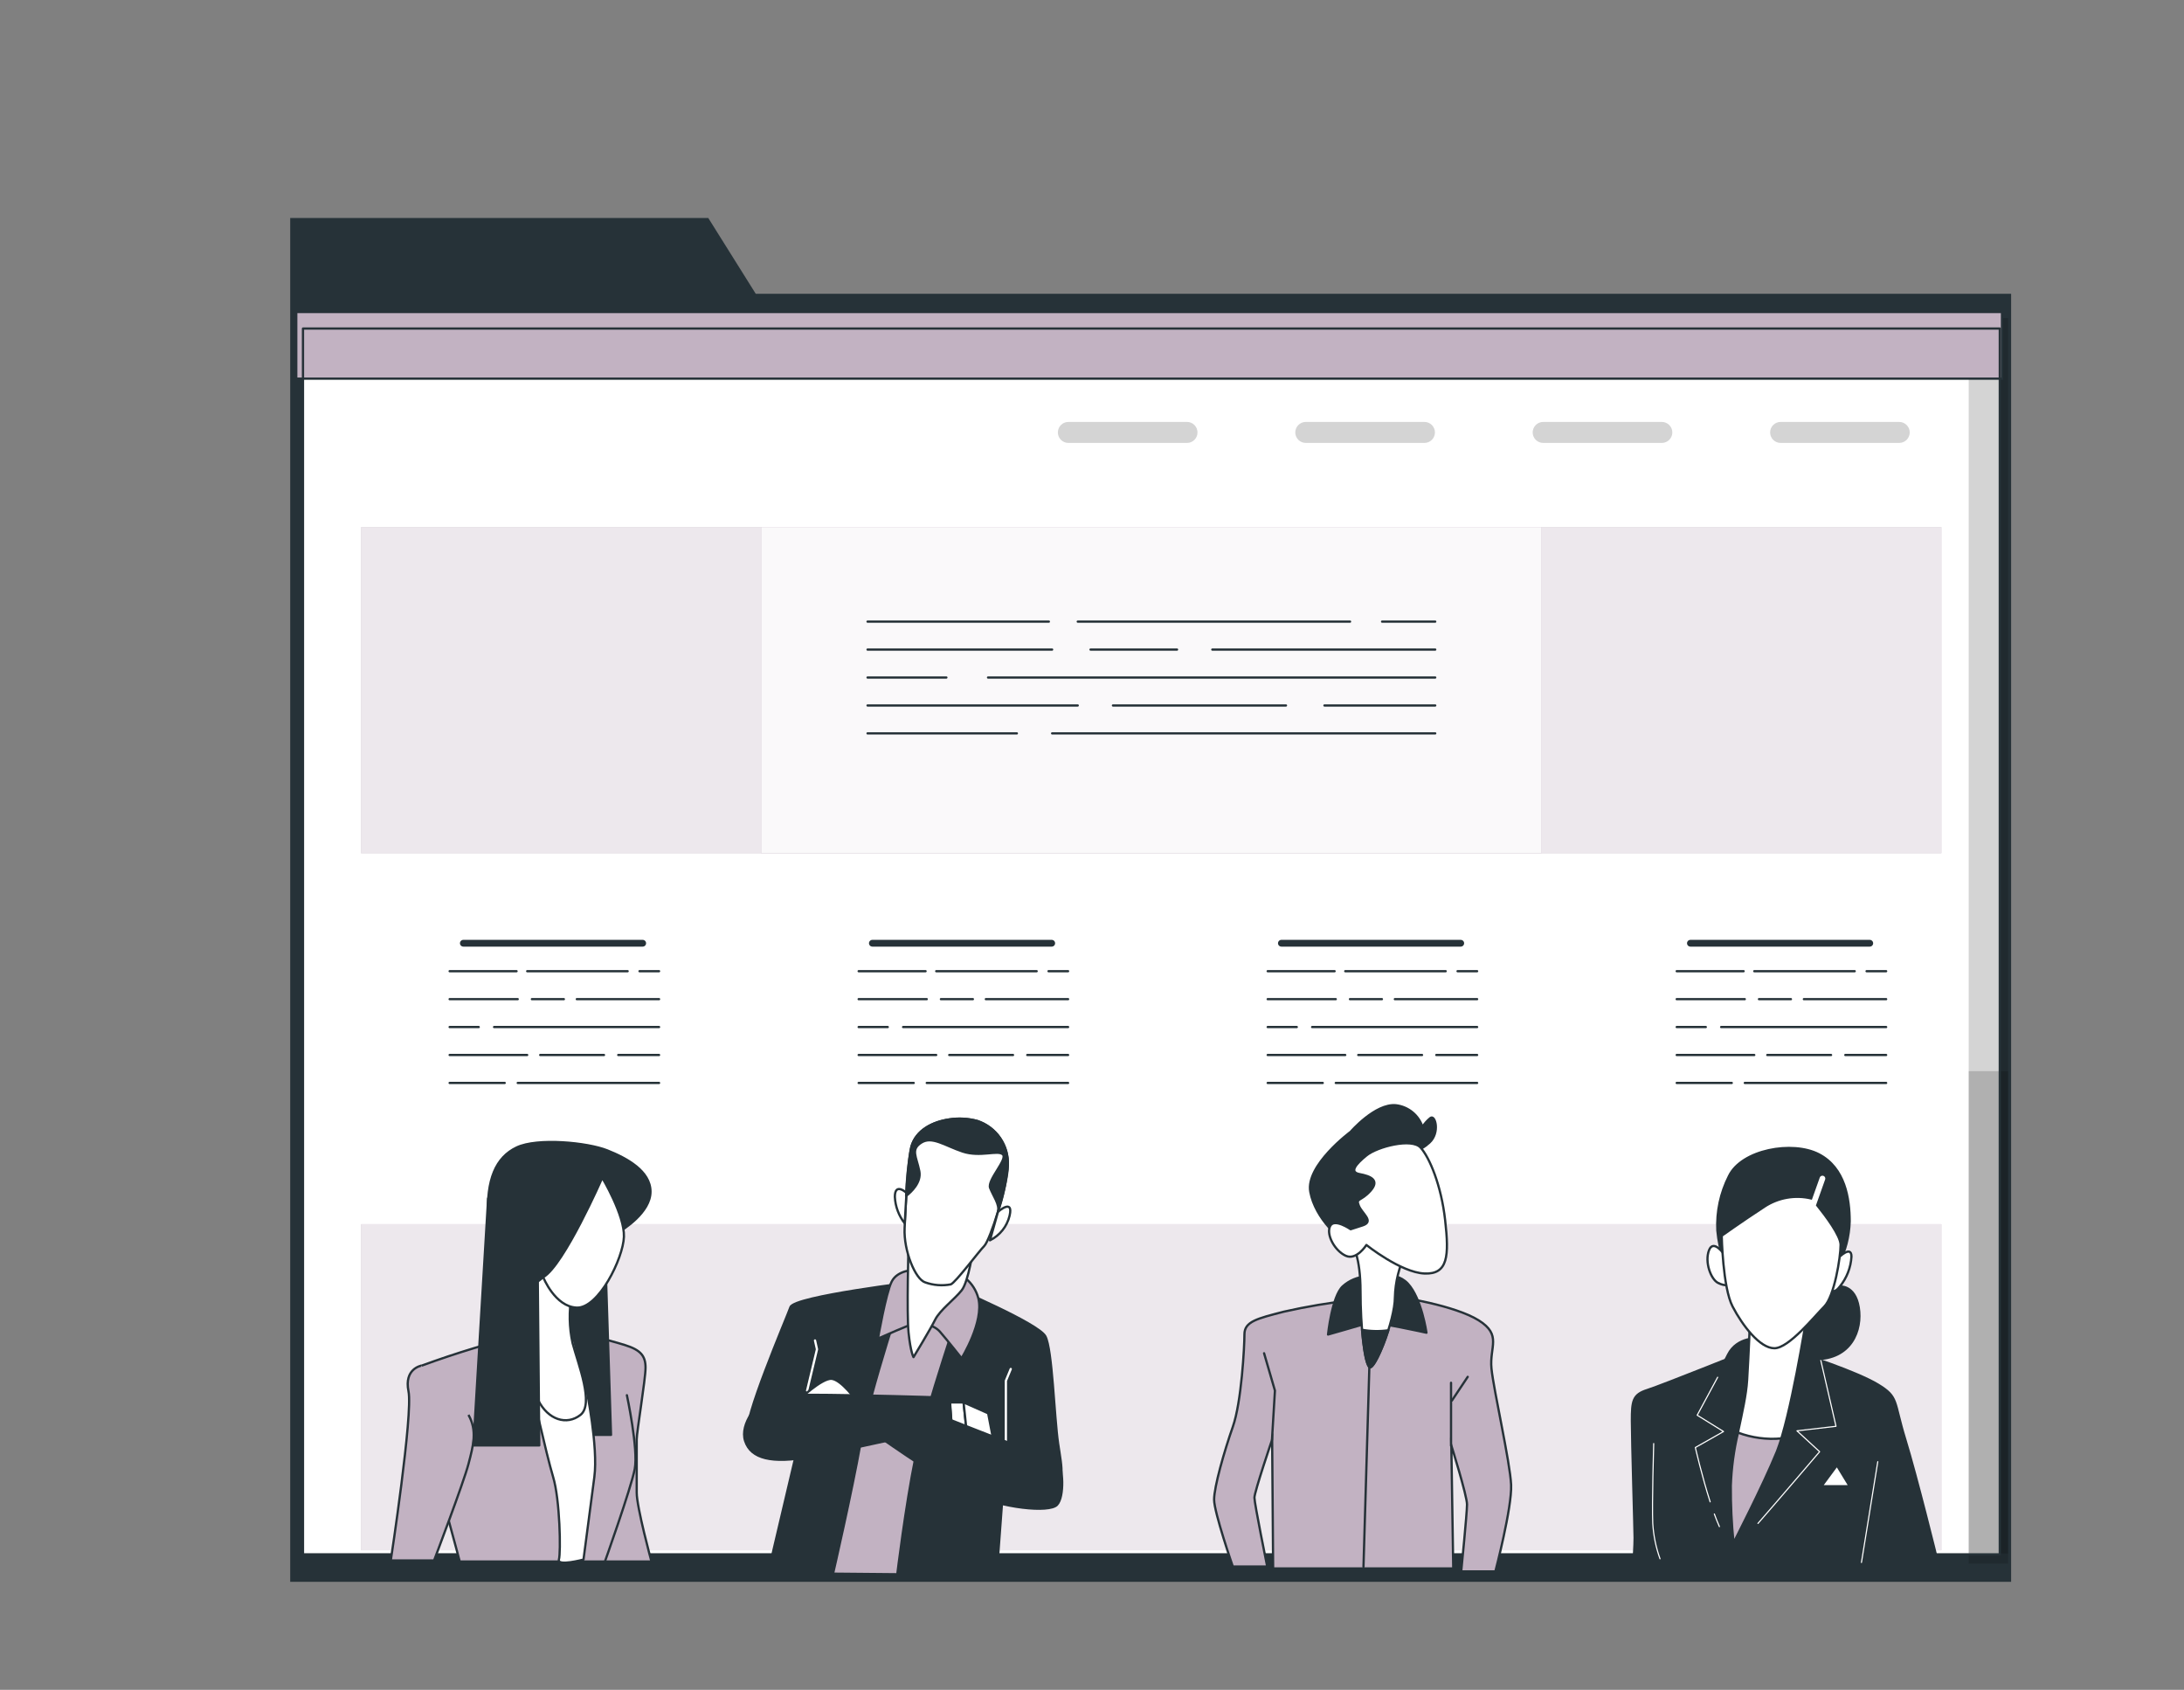 <svg width="967" height="748" viewBox="0 0 967 748" fill="none" xmlns="http://www.w3.org/2000/svg">
<rect x="0" y="0" width="967" height="748" fill="#808080" stroke="none"/>
<path d="M334.623 130.049L313.606 96.504H128.492V130.049V142.114V700.183H890.455V130.049H334.623Z" fill="#263238"/>
<path d="M885.438 145.432H134.151V688.016H885.438V145.432Z" fill="white"/>
<path opacity="0.17" d="M889.117 140.776H871.676V692.132H889.117V140.776Z" fill="black"/>
<path opacity="0.17" d="M889.117 474.141H871.676V687.656H889.117V474.141Z" fill="black"/>
<path d="M886.416 138.101H131.167V167.607H886.416V138.101Z" fill="#C2B2C2" stroke="#263238" stroke-miterlimit="10"/>
<path d="M885.438 145.432H134.151V688.016H885.438V145.432Z" stroke="#263238" stroke-linecap="round" stroke-linejoin="round"/>
<g opacity="0.17">
<path d="M525.577 196.058H473.022C472.413 196.058 471.811 195.939 471.25 195.706C470.688 195.473 470.177 195.132 469.747 194.702C469.317 194.272 468.976 193.762 468.744 193.2C468.511 192.638 468.391 192.036 468.391 191.428C468.388 190.818 468.505 190.213 468.736 189.648C468.967 189.083 469.308 188.57 469.738 188.137C470.168 187.704 470.68 187.361 471.244 187.127C471.807 186.892 472.411 186.772 473.022 186.772H525.577C526.187 186.772 526.791 186.892 527.355 187.127C527.918 187.361 528.43 187.704 528.86 188.137C529.291 188.57 529.631 189.083 529.862 189.648C530.093 190.213 530.211 190.818 530.207 191.428V191.428C530.207 192.036 530.088 192.638 529.855 193.2C529.622 193.762 529.281 194.272 528.851 194.702C528.421 195.132 527.911 195.473 527.349 195.706C526.787 195.939 526.185 196.058 525.577 196.058V196.058Z" fill="black"/>
<path d="M630.688 196.058H578.132C576.906 196.052 575.732 195.562 574.865 194.695C573.999 193.828 573.509 192.654 573.502 191.428C573.502 190.197 573.989 189.017 574.856 188.145C575.724 187.272 576.902 186.779 578.132 186.772H630.688C631.922 186.772 633.107 187.262 633.98 188.136C634.853 189.009 635.344 190.193 635.344 191.428V191.428C635.337 192.658 634.843 193.836 633.971 194.704C633.098 195.571 631.918 196.058 630.688 196.058V196.058Z" fill="black"/>
<path d="M735.824 196.058H683.269C682.038 196.058 680.858 195.571 679.985 194.704C679.113 193.836 678.619 192.658 678.613 191.428V191.428C678.613 190.193 679.103 189.009 679.976 188.136C680.849 187.262 682.034 186.772 683.269 186.772H735.824C737.054 186.779 738.232 187.272 739.1 188.145C739.967 189.017 740.454 190.197 740.454 191.428V191.428C740.448 192.654 739.958 193.828 739.091 194.695C738.224 195.562 737.05 196.052 735.824 196.058V196.058Z" fill="black"/>
<path d="M840.935 196.058H788.379C787.771 196.058 787.169 195.939 786.607 195.706C786.046 195.473 785.535 195.132 785.105 194.702C784.675 194.272 784.334 193.762 784.101 193.2C783.869 192.638 783.749 192.036 783.749 191.428V191.428C783.746 190.818 783.863 190.213 784.094 189.648C784.325 189.083 784.666 188.57 785.096 188.137C785.526 187.704 786.038 187.361 786.601 187.127C787.165 186.892 787.769 186.772 788.379 186.772H840.935C842.165 186.779 843.343 187.272 844.211 188.145C845.078 189.017 845.565 190.197 845.565 191.428V191.428C845.558 192.654 845.068 193.828 844.201 194.695C843.335 195.562 842.161 196.052 840.935 196.058V196.058Z" fill="black"/>
</g>
<path d="M205.151 417.521H284.563" stroke="#263238" stroke-width="3" stroke-linecap="round" stroke-linejoin="round"/>
<path d="M283.148 429.895H291.817" stroke="#263238" stroke-linecap="round" stroke-linejoin="round"/>
<path d="M233.422 429.895H277.9" stroke="#263238" stroke-linecap="round" stroke-linejoin="round"/>
<path d="M199.08 429.895H228.715" stroke="#263238" stroke-linecap="round" stroke-linejoin="round"/>
<path d="M255.391 442.269H291.817" stroke="#263238" stroke-linecap="round" stroke-linejoin="round"/>
<path d="M235.506 442.269H249.655" stroke="#263238" stroke-linecap="round" stroke-linejoin="round"/>
<path d="M199.08 442.269H229.229" stroke="#263238" stroke-linecap="round" stroke-linejoin="round"/>
<path d="M218.759 454.616H291.817" stroke="#263238" stroke-linecap="round" stroke-linejoin="round"/>
<path d="M199.08 454.616H211.968" stroke="#263238" stroke-linecap="round" stroke-linejoin="round"/>
<path d="M273.733 466.99H291.817" stroke="#263238" stroke-linecap="round" stroke-linejoin="round"/>
<path d="M239.185 466.99H267.43" stroke="#263238" stroke-linecap="round" stroke-linejoin="round"/>
<path d="M199.08 466.99H233.422" stroke="#263238" stroke-linecap="round" stroke-linejoin="round"/>
<path d="M229.229 479.363H291.817" stroke="#263238" stroke-linecap="round" stroke-linejoin="round"/>
<path d="M199.08 479.363H223.467" stroke="#263238" stroke-linecap="round" stroke-linejoin="round"/>
<path d="M386.252 417.521H465.664" stroke="#263238" stroke-width="3" stroke-linecap="round" stroke-linejoin="round"/>
<path d="M464.249 429.895H472.918" stroke="#263238" stroke-linecap="round" stroke-linejoin="round"/>
<path d="M414.524 429.895H459.002" stroke="#263238" stroke-linecap="round" stroke-linejoin="round"/>
<path d="M380.181 429.895H409.816" stroke="#263238" stroke-linecap="round" stroke-linejoin="round"/>
<path d="M436.493 442.269H472.919" stroke="#263238" stroke-linecap="round" stroke-linejoin="round"/>
<path d="M416.607 442.269H430.756" stroke="#263238" stroke-linecap="round" stroke-linejoin="round"/>
<path d="M380.181 442.269H410.331" stroke="#263238" stroke-linecap="round" stroke-linejoin="round"/>
<path d="M399.861 454.616H472.919" stroke="#263238" stroke-linecap="round" stroke-linejoin="round"/>
<path d="M380.181 454.616H393.069" stroke="#263238" stroke-linecap="round" stroke-linejoin="round"/>
<path d="M454.834 466.99H472.918" stroke="#263238" stroke-linecap="round" stroke-linejoin="round"/>
<path d="M420.286 466.99H448.532" stroke="#263238" stroke-linecap="round" stroke-linejoin="round"/>
<path d="M380.181 466.99H414.524" stroke="#263238" stroke-linecap="round" stroke-linejoin="round"/>
<path d="M410.331 479.363H472.919" stroke="#263238" stroke-linecap="round" stroke-linejoin="round"/>
<path d="M380.181 479.363H404.568" stroke="#263238" stroke-linecap="round" stroke-linejoin="round"/>
<path d="M567.354 417.521H646.765" stroke="#263238" stroke-width="3" stroke-linecap="round" stroke-linejoin="round"/>
<path d="M645.351 429.895H654.02" stroke="#263238" stroke-linecap="round" stroke-linejoin="round"/>
<path d="M595.625 429.895H640.103" stroke="#263238" stroke-linecap="round" stroke-linejoin="round"/>
<path d="M561.283 429.895H590.917" stroke="#263238" stroke-linecap="round" stroke-linejoin="round"/>
<path d="M617.594 442.269H654.02" stroke="#263238" stroke-linecap="round" stroke-linejoin="round"/>
<path d="M597.709 442.269H611.857" stroke="#263238" stroke-linecap="round" stroke-linejoin="round"/>
<path d="M561.283 442.269H591.432" stroke="#263238" stroke-linecap="round" stroke-linejoin="round"/>
<path d="M580.962 454.616H654.02" stroke="#263238" stroke-linecap="round" stroke-linejoin="round"/>
<path d="M561.283 454.616H574.171" stroke="#263238" stroke-linecap="round" stroke-linejoin="round"/>
<path d="M635.935 466.99H654.02" stroke="#263238" stroke-linecap="round" stroke-linejoin="round"/>
<path d="M601.387 466.99H629.633" stroke="#263238" stroke-linecap="round" stroke-linejoin="round"/>
<path d="M561.283 466.99H595.625" stroke="#263238" stroke-linecap="round" stroke-linejoin="round"/>
<path d="M591.432 479.363H654.02" stroke="#263238" stroke-linecap="round" stroke-linejoin="round"/>
<path d="M561.283 479.363H585.67" stroke="#263238" stroke-linecap="round" stroke-linejoin="round"/>
<path d="M748.455 417.521H827.867" stroke="#263238" stroke-width="3" stroke-linecap="round" stroke-linejoin="round"/>
<path d="M826.452 429.895H835.121" stroke="#263238" stroke-linecap="round" stroke-linejoin="round"/>
<path d="M776.726 429.895H821.204" stroke="#263238" stroke-linecap="round" stroke-linejoin="round"/>
<path d="M742.384 429.895H772.019" stroke="#263238" stroke-linecap="round" stroke-linejoin="round"/>
<path d="M798.695 442.269H835.121" stroke="#263238" stroke-linecap="round" stroke-linejoin="round"/>
<path d="M778.81 442.269H792.958" stroke="#263238" stroke-linecap="round" stroke-linejoin="round"/>
<path d="M742.384 442.269H772.533" stroke="#263238" stroke-linecap="round" stroke-linejoin="round"/>
<path d="M762.063 454.616H835.121" stroke="#263238" stroke-linecap="round" stroke-linejoin="round"/>
<path d="M742.384 454.616H755.272" stroke="#263238" stroke-linecap="round" stroke-linejoin="round"/>
<path d="M817.037 466.99H835.121" stroke="#263238" stroke-linecap="round" stroke-linejoin="round"/>
<path d="M782.488 466.99H810.734" stroke="#263238" stroke-linecap="round" stroke-linejoin="round"/>
<path d="M742.384 466.99H776.726" stroke="#263238" stroke-linecap="round" stroke-linejoin="round"/>
<path d="M772.533 479.363H835.121" stroke="#263238" stroke-linecap="round" stroke-linejoin="round"/>
<path d="M742.384 479.363H766.771" stroke="#263238" stroke-linecap="round" stroke-linejoin="round"/>
<path d="M859.585 377.674H159.876V233.333H859.585V377.674Z" fill="#C2B2C2"/>
<path opacity="0.7" d="M859.585 377.674H159.876V233.333H859.585V377.674Z" fill="white"/>
<path d="M682.523 377.674H337.067V233.333H682.523V377.674Z" fill="#C2B2C2"/>
<path opacity="0.92" d="M682.523 377.674H337.067V233.333H682.523V377.674Z" fill="white"/>
<path d="M611.934 275.161H635.472" stroke="#263238" stroke-linecap="round" stroke-linejoin="round"/>
<path d="M477.189 275.161H597.76" stroke="#263238" stroke-linecap="round" stroke-linejoin="round"/>
<path d="M384.117 275.161H464.404" stroke="#263238" stroke-linecap="round" stroke-linejoin="round"/>
<path d="M536.767 287.535H635.472" stroke="#263238" stroke-linecap="round" stroke-linejoin="round"/>
<path d="M482.848 287.535H521.152" stroke="#263238" stroke-linecap="round" stroke-linejoin="round"/>
<path d="M384.117 287.535H465.844" stroke="#263238" stroke-linecap="round" stroke-linejoin="round"/>
<path d="M437.47 299.909H635.472" stroke="#263238" stroke-linecap="round" stroke-linejoin="round"/>
<path d="M384.117 299.909H419.025" stroke="#263238" stroke-linecap="round" stroke-linejoin="round"/>
<path d="M586.416 312.282H635.472" stroke="#263238" stroke-linecap="round" stroke-linejoin="round"/>
<path d="M492.778 312.282H569.386" stroke="#263238" stroke-linecap="round" stroke-linejoin="round"/>
<path d="M384.117 312.282H477.189" stroke="#263238" stroke-linecap="round" stroke-linejoin="round"/>
<path d="M465.844 324.63H635.472" stroke="#263238" stroke-linecap="round" stroke-linejoin="round"/>
<path d="M384.117 324.63H450.229" stroke="#263238" stroke-linecap="round" stroke-linejoin="round"/>
<path d="M859.585 686.215H159.876V541.874H859.585V686.215Z" fill="#C2B2C2"/>
<path opacity="0.7" d="M859.585 686.215H159.876V541.874H859.585V686.215Z" fill="white"/>
<path d="M776.777 596.796C776.777 596.796 735.798 613.26 729.367 615.292C722.936 617.324 722.55 620.103 722.55 628.926C722.55 637.75 723.759 677.546 723.759 680.761C723.759 683.977 723.347 689.996 723.347 689.996H857.604C857.604 689.996 848.755 653.982 843.533 636.978C838.311 619.974 840.729 618.482 831.494 612.874C822.259 607.266 798.052 599.214 792.907 598.005C787.572 597.168 782.178 596.764 776.777 596.796Z" fill="#263238" stroke="#263238" stroke-linecap="round" stroke-linejoin="round"/>
<path d="M778.784 592.372C778.784 592.372 769.137 591.574 765.124 599.626C761.111 607.678 751.464 626.431 751.464 626.431L763.118 633.66L749.561 640.58C751.825 650.504 754.642 660.295 757.999 669.906C760.333 676.213 763.013 682.388 766.025 688.402C766.025 688.402 785.575 666.304 793.293 659.461C798.381 654.593 802.593 648.884 805.743 642.586L795.711 633.351L812.998 631.344C812.998 631.344 808.573 608.861 802.939 599.626C797.306 590.391 778.784 592.372 778.784 592.372Z" fill="#263238" stroke="#263238" stroke-linecap="round" stroke-linejoin="round"/>
<path d="M759.053 670.163C759.774 672.169 760.545 674.073 761.291 675.745" stroke="white" stroke-width="0.5" stroke-linecap="round" stroke-linejoin="round"/>
<path d="M760.52 609.633L751.464 626.431L763.118 633.659L750.641 640.734C750.641 640.734 753.548 653.416 757.201 664.786" stroke="white" stroke-width="0.5" stroke-linecap="round" stroke-linejoin="round"/>
<path d="M806.155 602.018L812.921 631.344L795.634 633.351L805.666 642.586C805.666 642.586 786.373 665.198 778.372 674.33" stroke="white" stroke-width="0.5" stroke-linecap="round" stroke-linejoin="round"/>
<path d="M831.417 647.011L824.188 691.617" stroke="white" stroke-width="0.5" stroke-linecap="round" stroke-linejoin="round"/>
<path d="M732.197 638.984C732.197 638.984 731.399 665.892 731.785 674.33C732.104 679.679 733.187 684.954 735.001 689.996" stroke="white" stroke-width="0.5" stroke-linecap="round" stroke-linejoin="round"/>
<path d="M806.515 657.866L813.332 648.631L818.966 657.866H806.515Z" fill="white" stroke="#263238" stroke-miterlimit="10"/>
<path d="M814.541 569.477C814.541 569.477 821.358 568.679 822.979 578.737C824.6 588.796 819.763 601.632 803.685 601.632C787.608 601.632 788.842 589.568 789.228 580.744C789.614 571.92 814.541 569.477 814.541 569.477Z" fill="#263238" stroke="#263238" stroke-miterlimit="10"/>
<path d="M774.771 585.966C774.771 585.966 774.359 597.594 773.562 610.867C772.764 624.141 766.333 642.2 766.333 657.455C766.279 665.908 766.682 674.358 767.542 682.768C767.542 682.768 780.791 657.043 786.81 642.2C792.83 627.357 799.672 584.345 799.672 584.345L774.771 585.966Z" fill="white" stroke="#263238" stroke-miterlimit="10"/>
<path d="M814.13 559.547C817.121 553.689 818.773 547.24 818.966 540.665C818.966 530.632 816.959 516.973 805.306 510.927C793.653 504.882 771.144 508.921 765.536 520.574C761.75 528.023 759.976 536.332 760.391 544.678C760.796 549.19 761.738 553.637 763.195 557.926C763.195 557.926 764.816 550.209 775.646 546.299C786.476 542.389 798.155 538.247 803.763 541.154C809.371 544.061 814.13 559.547 814.13 559.547Z" fill="#263238" stroke="#263238" stroke-linecap="round" stroke-linejoin="round"/>
<path d="M763.529 555.431C763.529 555.431 758.693 548.202 756.687 553.424C754.68 558.646 757.51 566.287 760.7 567.882C763.889 569.476 765.536 568.679 765.536 568.679L763.529 555.431Z" fill="white" stroke="#263238" stroke-linecap="round" stroke-linejoin="round"/>
<path d="M814.13 556.64C814.13 556.64 819.763 551.006 819.763 556.228C819.48 561.075 817.68 565.709 814.618 569.477C812.2 572.692 810.991 571.097 810.991 571.097L814.13 556.64Z" fill="white" stroke="#263238" stroke-linecap="round" stroke-linejoin="round"/>
<path d="M804.586 533.513L808.573 522.272C808.73 521.832 808.706 521.347 808.505 520.925C808.305 520.503 807.946 520.178 807.505 520.021C807.065 519.864 806.581 519.888 806.159 520.089C805.737 520.289 805.411 520.648 805.255 521.088L801.91 530.478C798.392 529.646 794.74 529.541 791.18 530.169C787.619 530.797 784.224 532.145 781.202 534.131C770.758 540.974 762.32 546.993 762.32 546.993C762.32 546.993 762.732 569.888 767.131 578.326C771.53 586.763 779.196 596.796 785.627 596.796C792.058 596.796 803.299 582.75 807.724 578.326C812.149 573.901 814.953 556.64 814.953 551.006C814.953 546.967 808.316 538.17 804.586 533.513Z" fill="white" stroke="#263238" stroke-miterlimit="10"/>
<path d="M788.765 636.721C782.24 637.311 775.665 636.432 769.523 634.148C767.683 641.852 766.615 649.719 766.333 657.635C766.279 666.088 766.682 674.538 767.542 682.948C767.542 682.948 780.791 657.223 786.81 642.38C787.453 640.631 788.148 638.701 788.765 636.721Z" fill="#C2B2C2" stroke="#263238" stroke-miterlimit="10"/>
<path d="M598.892 575.47C588.645 576.633 578.469 578.351 568.408 580.615C556.652 583.651 550.993 584.963 550.993 590.622C550.993 596.282 549.681 620.669 545.848 631.576C542.015 642.483 537.565 658.149 537.565 663.809C537.565 669.468 545.848 693.418 545.848 693.418H561.077C561.077 693.418 555.417 665.532 555.417 662.934C555.417 660.336 563.263 637.21 563.263 637.21L563.701 694.267H643.447L642.598 639.808C642.598 639.808 649.544 662.034 649.544 665.944C649.544 669.854 646.971 695.579 646.971 695.579H662.097C662.097 695.579 669.506 667.282 669.069 657.249C668.631 647.216 661.351 615.421 660.374 605.8C659.396 596.179 665.159 590.982 654.714 584.448C644.27 577.914 620.295 574.004 615.073 573.567C609.63 573.674 604.211 574.312 598.892 575.47Z" fill="#C2B2C2" stroke="#263238" stroke-miterlimit="10"/>
<path d="M563.186 637.338L564.498 615.549L559.688 599.008" stroke="#263238" stroke-linecap="round" stroke-linejoin="round"/>
<path d="M642.469 612.077V639.936" stroke="#263238" stroke-linecap="round" stroke-linejoin="round"/>
<path d="M642.881 619.923L649.852 609.453" stroke="#263238" stroke-linecap="round" stroke-linejoin="round"/>
<path d="M606.301 605.105L603.702 693.521" stroke="#263238" stroke-linecap="round" stroke-linejoin="round"/>
<path d="M604.989 565.026C601.113 565.239 597.427 566.773 594.544 569.374C589.76 573.747 588.01 590.725 588.01 590.725C588.01 590.725 603.265 586.378 605.863 585.58C608.462 584.783 631.588 589.928 631.588 589.928C631.588 589.928 629.427 574.699 623.33 568.165C617.234 561.631 604.989 565.026 604.989 565.026Z" fill="#263238" stroke="#263238" stroke-linecap="round" stroke-linejoin="round"/>
<path d="M598.892 551.084C598.892 551.084 602.391 556.229 602.391 571.663C602.391 587.098 604.114 603.022 606.301 605.105C608.487 607.189 617.62 584.526 617.62 574.236C617.793 567.432 619.434 560.745 622.43 554.634C622.43 554.634 611.523 547.225 605.863 546.35C604.318 546.109 602.739 546.464 601.445 547.343C600.151 548.221 599.238 549.558 598.892 551.084Z" fill="white" stroke="#263238" stroke-linecap="round" stroke-linejoin="round"/>
<path d="M603.085 588.641C603.78 597.105 604.963 603.768 606.301 605.105C607.638 606.443 611.831 597.954 614.713 588.847C610.85 589.393 606.926 589.324 603.085 588.641Z" fill="#263238" stroke="#263238" stroke-linecap="round" stroke-linejoin="round"/>
<path d="M625.466 509.281C625.466 509.281 628.038 510.156 632.874 505.783C637.71 501.409 635.447 493.152 633.312 494.901C631.948 496.014 630.768 497.333 629.813 498.811C628.968 496.262 627.413 494.007 625.331 492.312C623.248 490.616 620.724 489.551 618.057 489.242C608.925 488.367 598.017 500.998 598.017 500.998C598.017 500.998 578.004 515.815 580.164 527.571C582.325 539.327 593.67 549.772 598.892 551.084C604.114 552.396 613.709 542.826 611.96 534.543C610.211 526.259 608.925 513.963 611.96 512.754C616.393 511.343 620.902 510.184 625.466 509.281Z" fill="#263238" stroke="#263238" stroke-linecap="round" stroke-linejoin="round"/>
<path d="M598.017 544.112C598.017 544.112 590.634 538.967 588.885 542.826C587.136 546.685 591.072 553.707 595.856 555.868C600.641 558.029 604.989 551.083 604.989 551.083C604.989 551.083 620.243 563.277 630.713 563.714C641.183 564.152 641.621 555.868 639.871 540.202C638.122 524.536 632.9 512.317 628.99 507.969C625.08 503.622 609.825 507.532 605.014 511.442C600.204 515.352 597.297 518.851 601.979 519.725C606.661 520.6 611.111 522.298 606.764 527.134C602.416 531.97 600.23 530.169 601.619 533.668C603.008 537.167 608.59 540.639 603.368 542.389L598.017 544.112Z" fill="white" stroke="#263238" stroke-linecap="round" stroke-linejoin="round"/>
<path d="M406.601 567.264C406.601 567.264 351.704 573.798 350.006 578.583C348.309 583.368 328.243 630.032 331.279 634.328C334.314 638.624 340.437 639.473 345.222 639.473C348.611 639.17 351.817 637.801 354.38 635.563L340.437 694.73H441.483L444.544 653.339C444.544 653.339 456.301 658.484 464.147 657.712C471.993 656.94 470.243 650.741 468.494 638.985C466.745 627.228 465.922 597.156 462.835 591.497C459.748 585.838 422.756 570.146 422.756 570.146L406.601 567.264Z" fill="#263238" stroke="#263238" stroke-linecap="round" stroke-linejoin="round"/>
<path d="M445.368 638.213V611.202L447.528 605.98" stroke="white" stroke-linecap="round" stroke-linejoin="round"/>
<path d="M357.364 615.549L361.737 597.259L360.862 593.349" stroke="white" stroke-linecap="round" stroke-linejoin="round"/>
<path d="M368.837 696.582C368.837 696.582 377.095 660.851 381.03 638.65C384.966 616.45 401.353 567.264 401.353 567.264L426.64 574.236C426.64 574.236 409.636 623.884 405.289 645.236C400.941 666.587 397.288 696.839 397.288 696.839L368.837 696.582Z" fill="#C2B2C2" stroke="#263238" stroke-miterlimit="10"/>
<path d="M404.851 562.12C404.851 562.12 397.443 562.12 394.819 567.265C392.195 572.409 388.722 592.526 388.722 592.526C388.722 592.526 404.414 585.555 405.726 585.555C407.038 585.555 413.135 585.992 416.17 589.465C419.206 592.938 425.765 601.221 425.765 601.221C425.765 601.221 435.772 585.117 433.174 574.673C432.283 571.231 430.33 568.157 427.591 565.889C424.852 563.622 421.468 562.275 417.919 562.042L404.851 562.12Z" fill="#C2B2C2" stroke="#263238" stroke-miterlimit="10"/>
<path d="M402.279 550.646C402.279 550.646 401.404 581.156 402.279 589.851C403.154 598.545 404.466 600.732 404.466 600.732C404.466 600.732 411.874 588.539 414.035 584.191C416.196 579.844 422.756 575.033 425.817 571.123C428.878 567.213 430.962 552.395 430.962 552.395C430.962 552.395 419.643 561.116 413.546 558.93C409.233 557.021 405.387 554.194 402.279 550.646Z" fill="white" stroke="#263238" stroke-linecap="round" stroke-linejoin="round"/>
<path d="M420.286 495.518C412.877 496.599 405.649 500.303 403.565 507.532C401.816 513.629 400.993 533.668 400.53 543.675C400.067 553.682 405.314 566.338 409.662 567.65C413.291 568.938 417.197 569.24 420.981 568.525C423.167 567.65 433.2 554.145 435.798 551.521C438.396 548.897 446.242 524.51 446.242 515.815C446.434 511.526 445.222 507.292 442.789 503.754C440.356 500.217 436.836 497.569 432.763 496.213C428.699 495.109 424.448 494.872 420.286 495.518Z" fill="white" stroke="#263238" stroke-linecap="round" stroke-linejoin="round"/>
<path d="M441.869 536.395C441.869 536.395 448.84 530.272 447.014 538.118C446.453 540.463 445.383 542.655 443.881 544.54C442.378 546.425 440.479 547.956 438.319 549.026L441.869 536.395Z" fill="white" stroke="#263238" stroke-linecap="round" stroke-linejoin="round"/>
<path d="M401.353 528.009C401.353 528.009 396.208 523.224 396.208 529.758C396.407 534.036 397.936 538.146 400.581 541.514L401.353 528.009Z" fill="white" stroke="#263238" stroke-linecap="round" stroke-linejoin="round"/>
<path d="M441.869 536.395C444.129 529.732 445.588 522.823 446.216 515.815C446.408 511.526 445.196 507.292 442.763 503.754C440.33 500.217 436.81 497.569 432.737 496.213C428.673 495.109 424.422 494.872 420.26 495.518C412.852 496.599 405.623 500.303 403.539 507.532C402.199 514.741 401.416 522.043 401.198 529.372C403.411 527.648 408.015 523.43 407.038 518.413C405.726 511.879 403.102 508.844 407.887 505.783C412.672 502.721 418.357 507.095 426.203 509.718C434.049 512.342 441.869 508.844 444.056 511.005C446.242 513.166 437.084 522.349 438.396 525.822C439.708 529.295 442.744 533.231 441.869 536.292V536.395Z" fill="#263238" stroke="#263238" stroke-linecap="round" stroke-linejoin="round"/>
<path d="M379.127 619.923C379.127 619.923 372.593 610.765 368.245 610.327C363.898 609.89 353.428 619.923 353.428 619.923H379.127Z" fill="white" stroke="#263238" stroke-linecap="round" stroke-linejoin="round"/>
<path d="M420.518 620.772H426.64L427.926 632.991L421.392 631.242L420.518 620.772Z" fill="white" stroke="#263238" stroke-linecap="round" stroke-linejoin="round"/>
<path d="M426.64 620.772L437.522 625.582L440.12 639.088L427.926 632.991L426.64 620.772Z" fill="white" stroke="#263238" stroke-linecap="round" stroke-linejoin="round"/>
<path d="M461.445 644.438L399.166 620.051C395.576 621.816 392.208 624.001 389.134 626.56C387.317 628.386 385.974 630.629 385.223 633.094C385.223 633.094 414.832 654.445 429.213 660.979C443.593 667.513 464.507 669.7 467.98 666.124C471.452 662.548 470.552 649.146 468.417 646.959C467.263 645.769 465.946 644.747 464.507 643.924" fill="#263238"/>
<path d="M461.445 644.438L399.166 620.051C395.576 621.816 392.208 624.001 389.134 626.56C387.317 628.386 385.974 630.629 385.223 633.094C385.223 633.094 414.832 654.445 429.213 660.979C443.593 667.513 464.507 669.7 467.98 666.124C471.452 662.548 470.552 649.146 468.417 646.959C467.263 645.769 465.946 644.747 464.507 643.924" stroke="#263238" stroke-linecap="round" stroke-linejoin="round"/>
<path d="M420.518 618.714L421.392 631.344C421.392 631.344 375.654 641.789 358.676 644.85C341.697 647.911 332.54 645.699 329.941 637.878C327.343 630.058 336.038 620.437 339.948 618.276C343.858 616.115 420.518 618.714 420.518 618.714Z" fill="#263238" stroke="#263238" stroke-linecap="round" stroke-linejoin="round"/>
<path d="M252.279 588.847C252.279 588.847 269.72 593.195 276.691 595.381C283.663 597.568 285.823 600.166 285.823 605.388C285.823 610.61 281.913 633.685 281.913 637.184V660.722C281.913 667.256 288.447 691.205 288.447 691.205H203.556C203.556 691.205 193.987 654.625 187.453 634.611C180.918 614.598 180.044 607.6 186.578 604.539C202.11 598.848 217.957 594.055 234.04 590.185C240.081 589.314 246.175 588.867 252.279 588.847Z" fill="#C2B2C2" stroke="#263238" stroke-miterlimit="10"/>
<path d="M277.566 617.582C277.566 617.582 282.711 641.557 281.039 650.252C279.367 658.947 267.533 692.08 267.533 692.08" stroke="#263238" stroke-linecap="round" stroke-linejoin="round"/>
<path d="M186.526 604.514C186.526 604.514 178.809 605.826 180.867 615.858C182.925 625.891 173.021 690.742 173.021 690.742H192.186C192.186 690.742 205.254 656.323 207.415 648.065C209.576 639.808 211.351 633.248 207.415 626.277" fill="#C2B2C2"/>
<path d="M186.526 604.514C186.526 604.514 178.809 605.826 180.867 615.858C182.925 625.891 173.021 690.742 173.021 690.742H192.186C192.186 690.742 205.254 656.323 207.415 648.065C209.576 639.808 211.351 633.248 207.415 626.277" stroke="#263238" stroke-miterlimit="10"/>
<path d="M267.688 546.427L270.543 635.152H244.793V554.068L267.688 546.427Z" fill="#263238" stroke="#263238" stroke-linecap="round" stroke-linejoin="round"/>
<path d="M234.426 610.199C234.426 610.199 241.834 643.641 244.896 653.75C247.957 663.86 248.368 687.192 247.468 690.331C246.568 693.469 258.35 690.331 258.35 690.331C258.35 690.331 261.411 667.179 263.16 653.75C264.909 640.322 259.662 614.983 259.662 614.983L254.002 592.757L232.651 596.693L234.426 610.199Z" fill="white" stroke="#263238" stroke-linecap="round" stroke-linejoin="round"/>
<path d="M253.076 573.592C251.862 580.526 252.01 587.63 253.513 594.507C256.086 604.102 263.109 621.517 257.012 626.302C250.915 631.087 242.632 628.489 238.284 619.768C233.937 611.047 230.001 589.284 230.001 571.432C230.001 553.579 231.75 550.517 237.847 550.517C243.944 550.517 253.076 573.592 253.076 573.592Z" fill="white" stroke="#263238" stroke-linecap="round" stroke-linejoin="round"/>
<path d="M240.522 565.335C236.605 568.74 231.998 571.259 227.017 572.718C220.483 574.03 217.01 556.614 216.135 539.276C215.261 521.938 219.634 512.265 228.766 507.918C237.899 503.57 260.125 505.731 268.845 509.204C277.566 512.677 288.01 518.362 288.01 527.494C288.01 536.626 276.228 544.112 272.755 546.17C269.283 548.228 260.999 551.315 255.777 556.614C251.265 560.425 246.095 563.38 240.522 565.335Z" fill="#263238" stroke="#263238" stroke-linecap="round" stroke-linejoin="round"/>
<path d="M240.522 565.335C240.522 565.335 245.667 578.403 255.34 578.815C265.012 579.226 275.919 557.052 276.254 547.456C276.588 537.861 266.659 521.32 266.659 521.32C266.659 521.32 249.68 560.087 240.522 565.335Z" fill="white" stroke="#263238" stroke-linecap="round" stroke-linejoin="round"/>
<path d="M237.924 545.733L238.773 639.808H209.601L216.135 530.478" fill="#263238"/>
<path d="M237.924 545.733L238.773 639.808H209.601L216.135 530.478" stroke="#263238" stroke-linecap="round" stroke-linejoin="round"/>
</svg>
